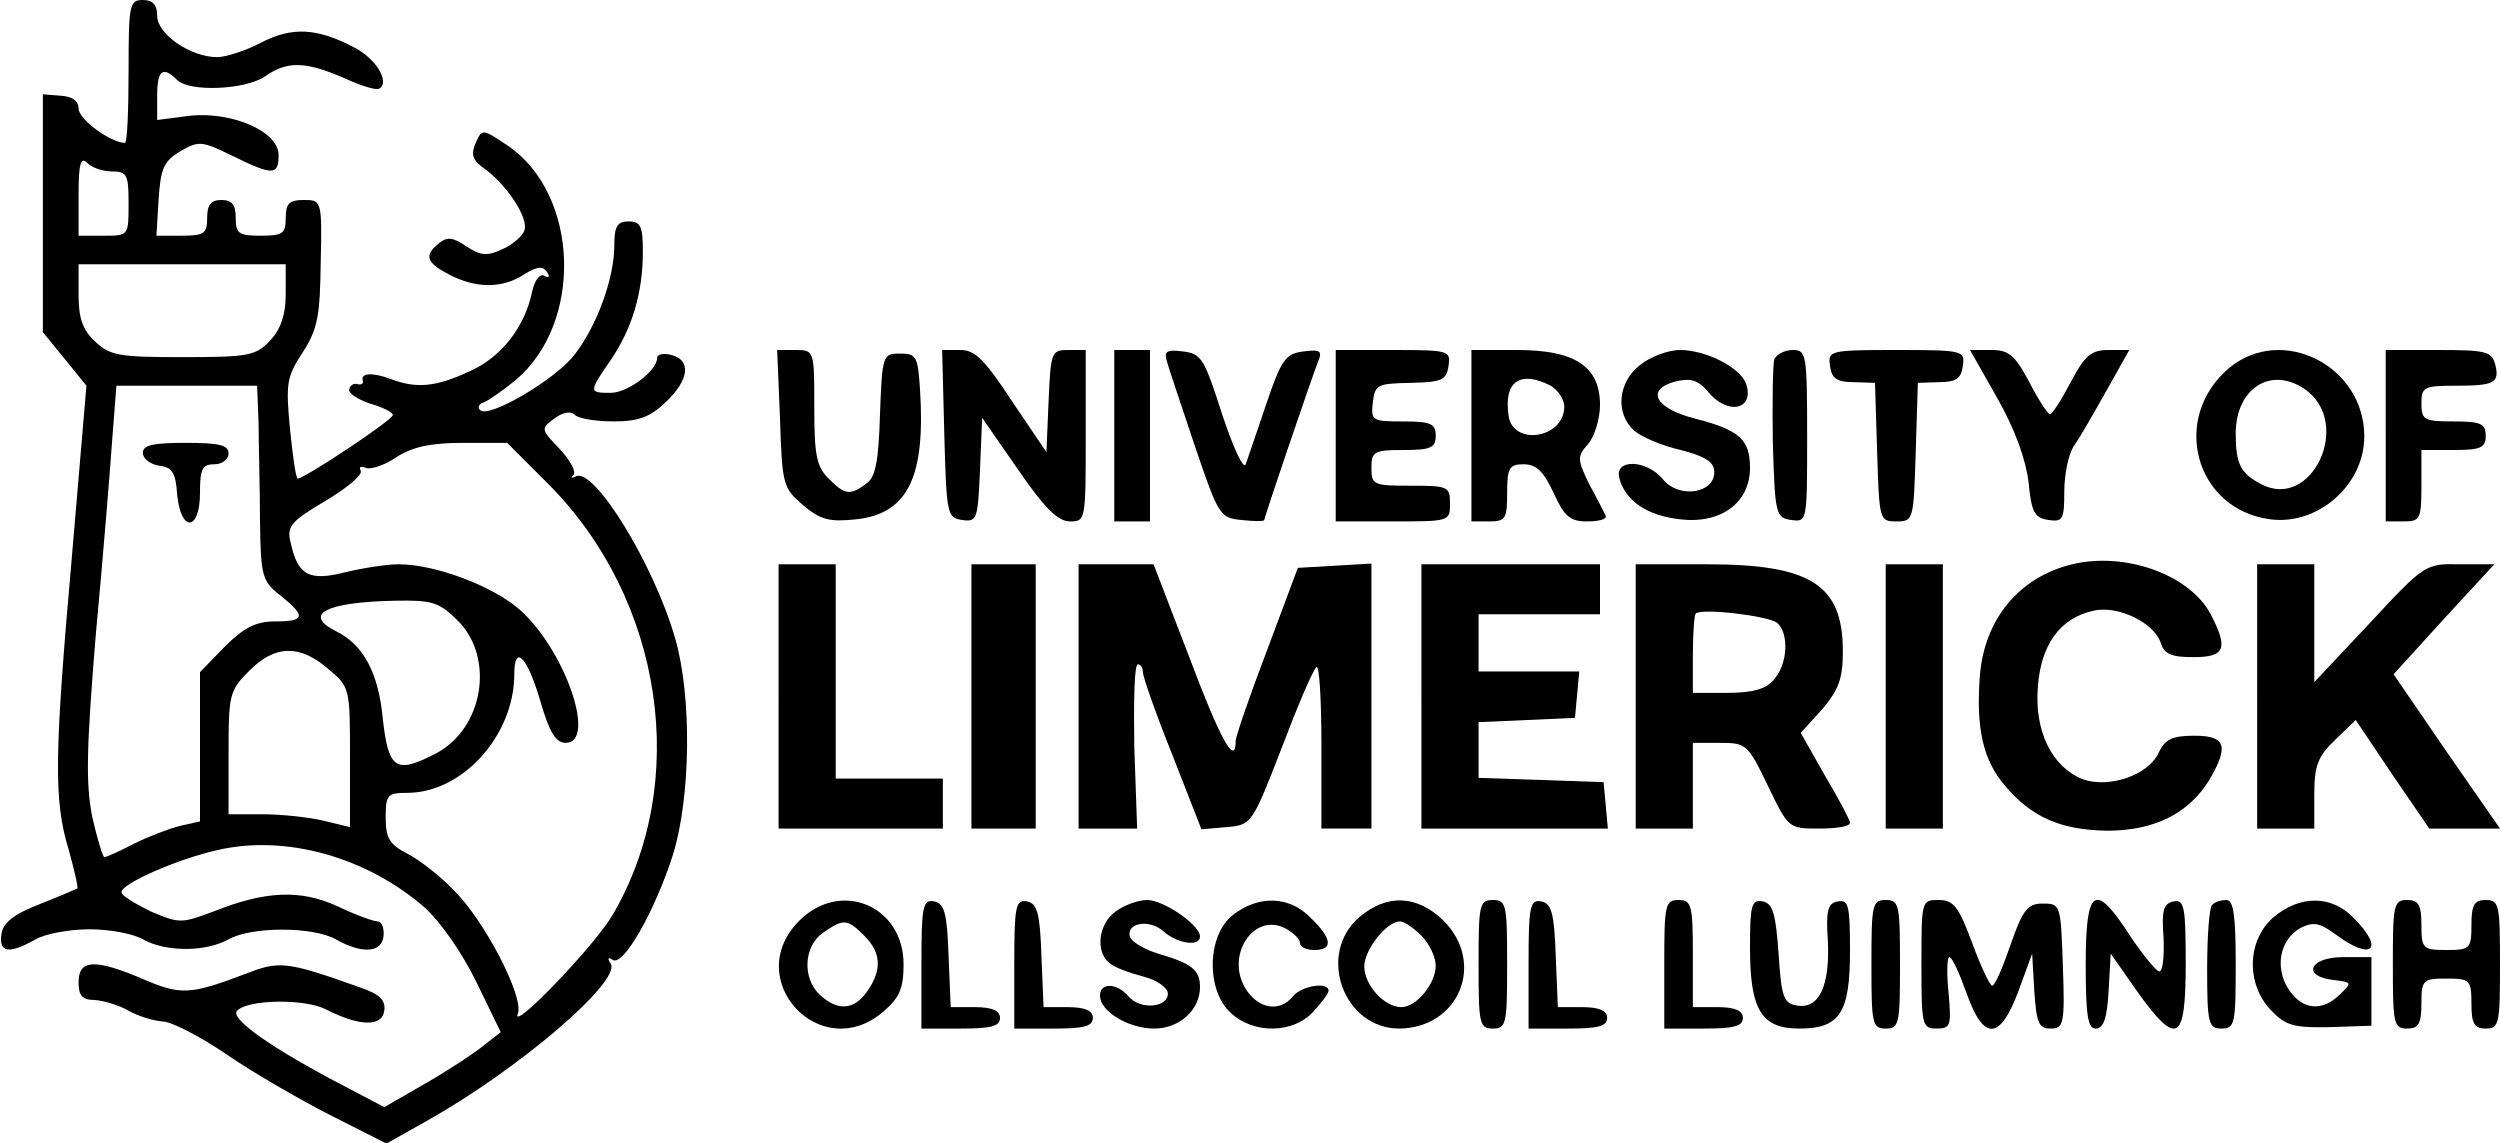 <?xml version="1.0" standalone="no"?>
<!DOCTYPE svg PUBLIC "-//W3C//DTD SVG 20010904//EN"
 "http://www.w3.org/TR/2001/REC-SVG-20010904/DTD/svg10.dtd">
<svg version="1.0" xmlns="http://www.w3.org/2000/svg"
 width="350pt" height="160pt" viewBox="0 0 350 160"
 preserveAspectRatio="xMidYMid meet">

<g transform="translate(0,160) scale(0.1,-0.1)"
fill="#000000" stroke="none">
<path d="M180 1500 c0 -55 -2 -100 -5 -100 -20 0 -65 33 -65 48 0 11 -9 17
-25 18 l-25 2 0 -167 0 -166 31 -38 30 -37 -20 -235 c-25 -283 -26 -345 -5
-414 8 -29 14 -54 12 -55 -2 -1 -25 -11 -53 -22 -36 -14 -51 -26 -53 -42 -4
-26 11 -28 48 -7 14 8 48 14 75 14 28 0 61 -6 75 -14 32 -18 88 -18 120 0 32
18 118 18 150 0 37 -21 65 -19 67 5 1 11 -3 20 -8 20 -6 0 -31 9 -56 21 -52
24 -101 22 -174 -7 -45 -17 -48 -17 -88 0 -22 11 -41 22 -41 27 0 12 80 47
135 59 95 22 209 -10 290 -81 22 -20 52 -63 72 -104 l34 -70 -23 -18 c-12 -10
-48 -34 -81 -53 l-59 -34 -78 41 c-89 48 -138 84 -128 94 15 16 95 17 124 2
47 -24 79 -25 82 -2 2 15 -6 23 -35 33 -104 37 -112 37 -161 18 -76 -29 -90
-29 -141 -7 -68 29 -91 28 -91 -4 0 -19 5 -25 23 -25 12 -1 33 -7 47 -15 14
-8 35 -14 47 -15 13 0 53 -21 90 -46 36 -25 102 -63 145 -85 l79 -40 57 32
c128 72 272 195 257 220 -5 7 -4 10 3 5 15 -9 59 69 84 147 25 80 27 222 3
304 -30 104 -114 240 -139 226 -6 -3 -8 -2 -3 2 4 5 -5 21 -20 37 -26 27 -26
28 -7 42 12 9 23 11 29 5 5 -5 29 -9 54 -9 35 0 51 6 73 27 33 31 36 59 8 66
-11 3 -20 1 -20 -4 0 -18 -41 -49 -65 -49 -31 0 -31 1 0 46 30 44 45 94 45
152 0 35 -3 42 -20 42 -16 0 -20 -7 -20 -34 0 -45 -24 -112 -56 -153 -26 -34
-121 -90 -132 -77 -4 4 -1 9 6 11 7 3 27 17 44 31 95 80 89 260 -11 328 -36
24 -36 24 -45 4 -7 -16 -5 -24 12 -36 31 -22 63 -70 56 -87 -3 -8 -17 -20 -31
-26 -21 -10 -30 -9 -50 4 -19 13 -27 14 -39 4 -21 -17 -17 -27 16 -44 37 -19
74 -19 104 1 18 11 26 12 32 3 4 -7 3 -9 -4 -5 -6 3 -13 -5 -17 -22 -10 -50
-44 -93 -88 -112 -47 -22 -74 -24 -109 -11 -26 10 -44 9 -40 -2 1 -4 -2 -6 -7
-5 -5 2 -11 -1 -12 -7 -2 -5 11 -14 29 -20 17 -5 32 -12 32 -16 0 -7 -124 -89
-133 -89 -3 0 -7 31 -11 69 -6 64 -5 73 18 108 21 33 24 51 25 126 2 87 1 87
-24 87 -20 0 -25 -5 -25 -25 0 -22 -4 -25 -35 -25 -31 0 -35 3 -35 25 0 18 -5
25 -20 25 -15 0 -20 -7 -20 -25 0 -22 -4 -25 -36 -25 l-35 0 3 51 c3 43 7 53
30 67 26 15 30 15 73 -6 57 -28 65 -28 65 1 0 33 -65 61 -124 55 l-46 -6 0 34
c0 36 8 42 28 22 17 -17 95 -14 123 5 31 22 57 21 110 -2 24 -11 46 -18 50
-15 15 9 -4 41 -34 57 -53 28 -88 30 -132 7 -21 -11 -49 -20 -61 -20 -37 0
-84 32 -84 58 0 15 -6 22 -20 22 -19 0 -20 -7 -20 -100z m-23 -140 c21 0 23
-5 23 -45 0 -45 0 -45 -35 -45 l-35 0 0 57 c0 44 3 54 12 45 7 -7 22 -12 35
-12z m243 -172 c0 -29 -7 -49 -22 -65 -20 -21 -30 -23 -122 -23 -89 0 -102 2
-123 22 -17 16 -23 32 -23 65 l0 43 145 0 145 0 0 -42z m-38 -180 c0 -29 2
-91 2 -137 1 -78 3 -85 29 -105 36 -29 34 -36 -8 -36 -26 0 -43 -8 -70 -35
l-35 -36 0 -104 0 -105 -27 -6 c-16 -4 -45 -15 -65 -25 -21 -11 -39 -19 -42
-19 -2 0 -10 26 -17 57 -9 47 -8 94 5 253 10 107 20 230 23 273 l6 77 98 0 99
0 2 -52z m406 -86 c161 -162 199 -418 89 -604 -27 -45 -143 -165 -132 -137 9
23 -47 131 -90 173 -19 20 -49 43 -65 51 -25 13 -30 22 -30 50 0 32 2 35 30
35 78 0 150 81 150 166 0 43 18 25 36 -36 13 -45 22 -60 36 -60 44 0 -1 131
-65 187 -38 33 -118 63 -169 63 -16 0 -49 -5 -74 -11 -51 -13 -67 -5 -77 41
-6 23 0 30 49 59 30 18 52 36 49 42 -3 5 0 7 7 4 7 -3 27 4 43 15 22 14 47 20
93 20 l62 0 58 -58z m-127 -191 c52 -52 36 -151 -31 -186 -56 -29 -66 -22 -74
48 -6 65 -27 104 -65 123 -48 24 -15 41 82 43 52 1 62 -2 88 -28z m-182 -67
c31 -26 31 -27 31 -124 l0 -98 -37 9 c-21 5 -59 9 -85 9 l-48 0 0 86 c0 81 1
87 29 115 36 36 70 37 110 3z"/>
<path d="M200 966 c0 -8 10 -16 23 -18 18 -2 23 -10 25 -40 5 -54 32 -52 32 2
0 33 3 40 20 40 11 0 20 7 20 15 0 12 -13 15 -60 15 -45 0 -60 -3 -60 -14z"/>
<path d="M1092 1014 c3 -92 4 -97 32 -121 25 -21 37 -24 75 -20 72 8 97 59 89
182 -3 46 -5 50 -28 50 -24 0 -25 -2 -28 -85 -2 -65 -6 -88 -19 -97 -23 -17
-30 -16 -53 7 -17 17 -20 33 -20 100 0 79 0 80 -26 80 l-26 0 4 -96z"/>
<path d="M1322 993 c3 -113 4 -118 25 -121 21 -3 22 1 25 70 l3 73 50 -72 c37
-54 56 -73 73 -73 22 0 22 2 22 120 l0 120 -25 0 c-23 0 -24 -3 -27 -72 l-3
-71 -48 71 c-38 58 -52 72 -72 72 l-26 0 3 -117z"/>
<path d="M1560 990 l0 -120 25 0 25 0 0 120 0 120 -25 0 -25 0 0 -120z"/>
<path d="M1634 1093 c3 -11 21 -64 39 -118 33 -97 35 -100 65 -103 18 -2 32
-2 32 0 0 4 65 195 75 221 7 16 3 18 -20 15 -25 -3 -31 -11 -52 -73 -13 -38
-26 -77 -29 -85 -3 -8 -17 22 -33 70 -25 78 -29 85 -55 88 -23 3 -27 0 -22
-15z"/>
<path d="M1870 990 l0 -120 80 0 c79 0 80 0 80 25 0 24 -3 25 -55 25 -52 0
-55 1 -55 25 0 23 4 25 45 25 38 0 45 3 45 20 0 17 -7 20 -46 20 -43 0 -45 1
-42 27 3 25 7 26 53 27 44 1 50 4 53 24 3 21 1 22 -77 22 l-81 0 0 -120z"/>
<path d="M2060 990 l0 -120 25 0 c23 0 25 4 25 40 0 35 3 40 23 40 18 0 28
-10 42 -40 15 -33 23 -40 47 -40 16 0 28 3 26 8 -2 4 -12 24 -23 44 -17 35
-17 39 -2 56 9 10 17 35 17 55 0 54 -35 77 -116 77 l-64 0 0 -120z m111 70
c10 -6 19 -19 19 -29 0 -45 -72 -56 -78 -13 -7 48 16 64 59 42z"/>
<path d="M2296 1089 c-31 -24 -35 -68 -8 -92 9 -8 38 -21 65 -27 35 -9 47 -17
47 -31 0 -30 -49 -37 -71 -11 -23 29 -69 30 -62 3 8 -32 39 -53 85 -58 57 -7
98 23 98 72 0 40 -15 53 -77 69 -56 14 -70 41 -27 52 21 5 31 2 45 -14 28 -35
67 -25 53 12 -9 22 -56 46 -92 46 -16 0 -41 -9 -56 -21z"/>
<path d="M2484 1097 c-2 -7 -3 -60 -2 -118 3 -99 4 -104 26 -107 22 -3 22 -2
22 117 0 115 -1 121 -20 121 -11 0 -23 -6 -26 -13z"/>
<path d="M2562 1088 c2 -18 10 -23 33 -23 l30 -1 3 -97 c3 -95 3 -97 27 -97
24 0 24 2 27 97 l3 97 30 1 c23 0 31 5 33 23 3 21 1 22 -93 22 -94 0 -96 -1
-93 -22z"/>
<path d="M2796 1043 c25 -44 40 -86 44 -118 4 -42 8 -50 28 -53 20 -3 22 1 22
40 0 24 6 52 13 63 8 11 28 46 46 78 l32 57 -29 0 c-24 0 -33 -7 -53 -45 -13
-25 -26 -45 -29 -45 -3 0 -16 20 -29 45 -20 38 -29 45 -53 45 l-30 0 38 -67z"/>
<path d="M3121 1085 c-83 -70 -48 -198 57 -212 67 -9 132 48 132 116 0 99
-115 157 -189 96z m106 -30 c67 -47 10 -170 -61 -133 -29 15 -36 28 -36 71 0
63 49 95 97 62z"/>
<path d="M3340 990 l0 -120 25 0 c23 0 25 3 25 50 l0 50 45 0 c38 0 45 3 45
20 0 17 -7 20 -45 20 -41 0 -45 2 -45 25 0 23 3 25 48 25 55 0 62 4 55 31 -5
17 -14 19 -79 19 l-74 0 0 -120z"/>
<path d="M2901 810 c-74 -18 -122 -76 -129 -154 -6 -75 4 -120 35 -156 37 -44
78 -62 143 -63 66 0 114 24 143 71 28 48 23 62 -21 62 -31 0 -41 -5 -50 -24
-14 -31 -69 -50 -106 -37 -43 17 -68 67 -63 129 4 59 31 97 78 107 34 8 85
-17 94 -45 5 -16 15 -20 46 -20 44 0 49 12 24 60 -29 55 -119 88 -194 70z"/>
<path d="M1090 625 l0 -185 115 0 115 0 0 35 0 35 -75 0 -75 0 0 150 0 150
-40 0 -40 0 0 -185z"/>
<path d="M1360 625 l0 -185 45 0 45 0 0 185 0 185 -45 0 -45 0 0 -185z"/>
<path d="M1510 625 l0 -185 41 0 41 0 -4 115 c-1 63 0 115 5 115 4 0 7 -5 7
-11 0 -6 18 -58 41 -115 l41 -105 35 3 c35 3 36 4 77 110 22 58 44 110 49 114
4 4 7 -45 7 -109 l0 -117 35 0 35 0 0 186 0 185 -51 -3 -52 -3 -43 -115 c-24
-63 -44 -121 -44 -127 0 -37 -21 0 -65 117 l-50 130 -52 0 -53 0 0 -185z"/>
<path d="M1990 625 l0 -185 131 0 130 0 -3 33 -3 32 -87 3 -88 3 0 39 0 39 68
3 67 3 3 33 3 32 -70 0 -71 0 0 40 0 40 85 0 85 0 0 35 0 35 -125 0 -125 0 0
-185z"/>
<path d="M2290 625 l0 -185 40 0 40 0 0 60 0 60 38 0 c37 0 39 -2 67 -60 29
-60 29 -60 72 -60 24 0 43 3 43 8 0 4 -16 34 -35 66 l-34 60 30 33 c23 27 29
43 29 81 0 93 -44 122 -190 122 l-100 0 0 -185z m198 103 c17 -15 15 -58 -5
-80 -11 -13 -30 -18 -65 -18 l-48 0 0 53 c0 30 2 56 4 58 8 8 101 -3 114 -13z"/>
<path d="M2640 625 l0 -185 40 0 40 0 0 185 0 185 -40 0 -40 0 0 -185z"/>
<path d="M3160 625 l0 -185 40 0 40 0 0 48 c0 40 5 53 29 76 l29 28 51 -76 52
-76 49 0 50 0 -75 108 -74 108 70 77 71 77 -49 0 c-47 1 -49 0 -125 -82 l-78
-83 0 83 0 82 -40 0 -40 0 0 -185z"/>
<path d="M1119 311 c-82 -82 30 -203 118 -127 22 19 28 32 28 66 0 82 -88 119
-146 61z m91 -21 c24 -24 25 -48 4 -78 -18 -26 -41 -28 -66 -5 -25 23 -23 68
4 87 29 20 34 20 58 -4z"/>
<path d="M1290 251 l0 -91 55 0 c42 0 55 3 55 15 0 10 -11 15 -35 15 l-34 0
-3 72 c-2 60 -6 73 -20 76 -16 3 -18 -6 -18 -87z"/>
<path d="M1420 251 l0 -91 55 0 c42 0 55 3 55 15 0 10 -11 15 -35 15 l-34 0
-3 72 c-2 60 -6 73 -20 76 -16 3 -18 -6 -18 -87z"/>
<path d="M1562 324 c-24 -17 -29 -56 -9 -72 6 -6 28 -14 47 -19 20 -5 35 -16
35 -24 0 -20 -39 -23 -55 -4 -16 19 -40 20 -40 1 0 -22 40 -46 76 -46 35 0 64
26 64 58 0 24 -11 33 -59 47 -19 6 -36 16 -39 23 -6 20 27 26 47 8 19 -17 51
-22 51 -7 0 16 -51 51 -74 51 -12 0 -32 -7 -44 -16z"/>
<path d="M1726 319 c-36 -28 -38 -105 -3 -137 32 -30 87 -29 115 1 12 13 22
26 22 30 0 13 -38 7 -50 -8 -18 -22 -47 -18 -65 9 -31 47 10 110 55 86 11 -6
20 -15 20 -20 0 -6 9 -10 20 -10 27 0 25 16 -5 45 -30 31 -73 32 -109 4z"/>
<path d="M1903 316 c-60 -52 -22 -156 56 -156 84 1 121 92 62 151 -37 36 -79
38 -118 5z m87 -26 c11 -11 20 -30 20 -42 0 -25 -27 -58 -48 -58 -24 0 -52 31
-52 57 0 23 31 63 50 63 6 0 19 -9 30 -20z"/>
<path d="M2070 250 c0 -83 1 -90 20 -90 19 0 20 7 20 90 0 83 -1 90 -20 90
-19 0 -20 -7 -20 -90z"/>
<path d="M2140 251 l0 -91 55 0 c42 0 55 3 55 15 0 10 -11 15 -35 15 l-34 0
-3 72 c-2 60 -6 73 -20 76 -16 3 -18 -6 -18 -87z"/>
<path d="M2330 250 l0 -90 55 0 c42 0 55 3 55 15 0 10 -11 15 -35 15 l-35 0 0
75 c0 68 -2 75 -20 75 -19 0 -20 -7 -20 -90z"/>
<path d="M2450 273 c0 -87 16 -113 69 -113 57 0 71 22 71 109 0 63 -2 72 -17
69 -14 -2 -17 -13 -14 -55 3 -63 -12 -95 -42 -91 -20 3 -23 11 -27 73 -4 56
-8 70 -22 73 -16 3 -18 -5 -18 -65z"/>
<path d="M2620 250 c0 -83 1 -90 20 -90 19 0 20 7 20 90 0 83 -1 90 -20 90
-19 0 -20 -7 -20 -90z"/>
<path d="M2690 250 c0 -85 1 -90 21 -90 20 0 21 4 17 50 -3 28 -2 50 1 50 4 0
14 -22 24 -50 24 -68 47 -67 73 3 l19 52 3 -52 c3 -45 6 -53 23 -53 18 0 20 6
17 88 -3 85 -3 87 -28 87 -21 0 -28 -8 -45 -57 -11 -32 -22 -58 -26 -58 -3 0
-16 27 -28 60 -19 51 -26 60 -47 60 -24 0 -24 -1 -24 -90z"/>
<path d="M2920 250 c0 -72 3 -90 14 -90 11 0 16 15 18 52 l3 53 37 -53 c56
-78 68 -71 68 39 0 80 -2 90 -17 87 -14 -3 -17 -12 -14 -51 1 -26 -1 -47 -6
-47 -4 0 -23 23 -41 50 -49 76 -62 68 -62 -40z"/>
<path d="M3097 333 c-4 -3 -7 -44 -7 -90 0 -76 2 -83 20 -83 19 0 20 7 20 90
0 68 -3 90 -13 90 -8 0 -17 -3 -20 -7z"/>
<path d="M3183 316 c-37 -32 -39 -93 -4 -130 21 -22 32 -25 83 -24 l58 2 0 48
0 48 -40 0 c-47 0 -58 -27 -13 -32 26 -3 26 -4 9 -20 -25 -25 -53 -22 -72 7
-20 31 -12 70 17 86 18 9 27 7 50 -10 50 -37 68 -20 24 24 -31 32 -75 32 -112
1z"/>
<path d="M3350 250 c0 -83 1 -90 20 -90 16 0 20 7 20 35 0 33 2 35 35 35 33 0
35 -2 35 -35 0 -28 4 -35 20 -35 19 0 20 7 20 90 0 83 -1 90 -20 90 -16 0 -20
-7 -20 -35 0 -33 -2 -35 -35 -35 -33 0 -35 2 -35 35 0 28 -4 35 -20 35 -19 0
-20 -7 -20 -90z"/>
</g>
</svg>
